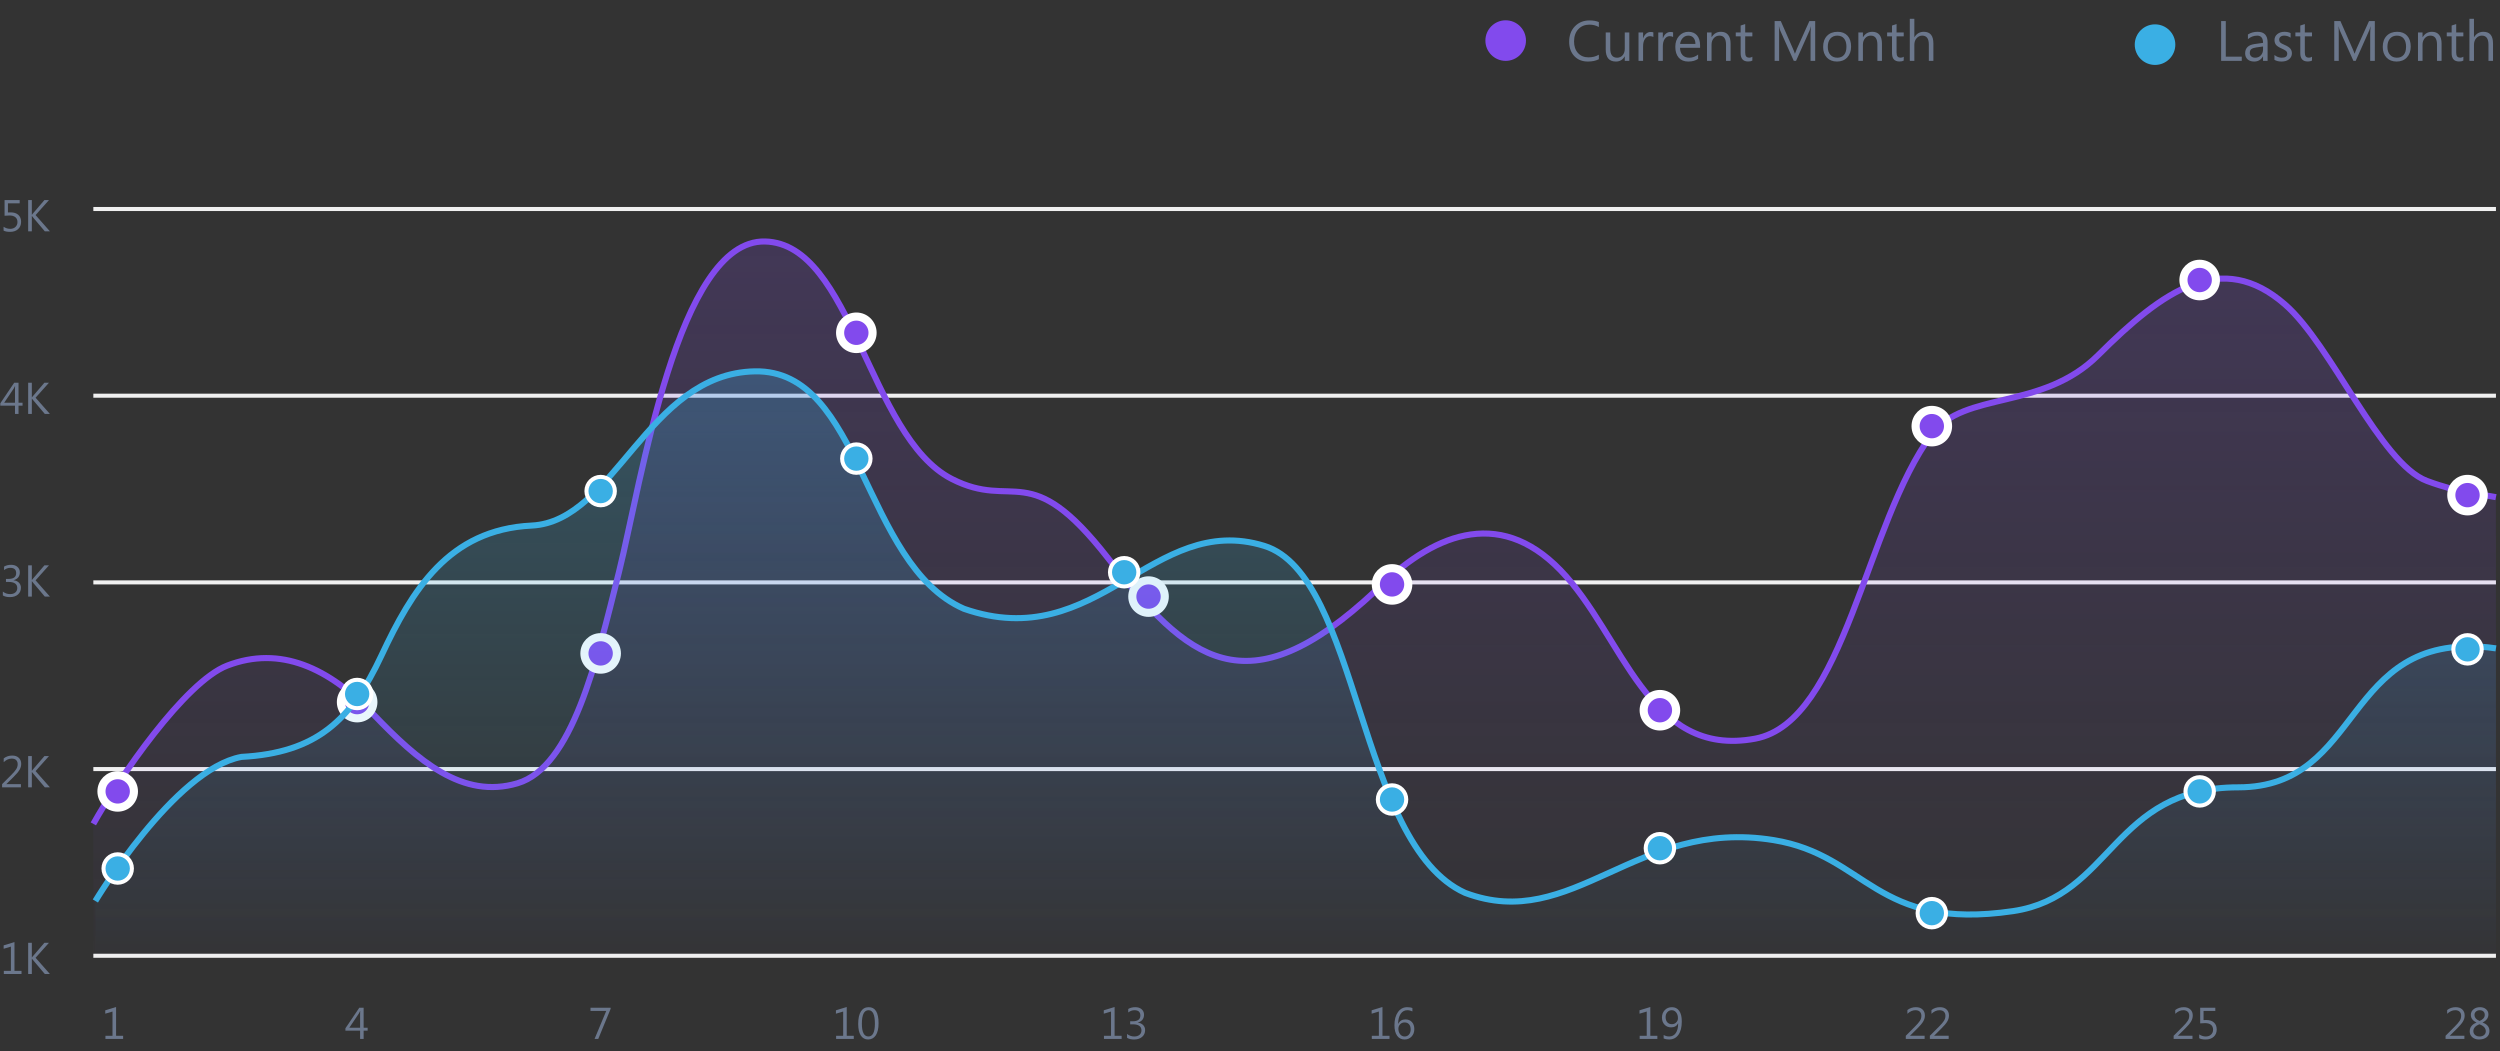 <svg width="616" height="259" viewBox="0 0 616 259" fill="none" xmlns="http://www.w3.org/2000/svg">
<rect x="0" y="0" width="616" height="259" fill="#333333" stroke="none"/>
<circle cx="371" cy="10" r="5" fill="#824AED"/>
<path d="M393.957 14.59C393.232 14.973 392.33 15.164 391.25 15.164C389.855 15.164 388.739 14.715 387.9 13.817C387.062 12.92 386.643 11.742 386.643 10.283C386.643 8.715 387.114 7.449 388.058 6.482C389.001 5.516 390.197 5.033 391.646 5.033C392.576 5.033 393.346 5.168 393.957 5.437V6.66C393.255 6.268 392.48 6.072 391.633 6.072C390.507 6.072 389.593 6.448 388.892 7.2C388.194 7.952 387.846 8.957 387.846 10.215C387.846 11.409 388.172 12.361 388.823 13.072C389.479 13.779 390.339 14.132 391.4 14.132C392.385 14.132 393.237 13.913 393.957 13.476V14.59ZM401.463 15H400.342V13.893H400.314C399.85 14.74 399.13 15.164 398.154 15.164C396.486 15.164 395.652 14.171 395.652 12.184V8H396.767V12.006C396.767 13.482 397.332 14.221 398.462 14.221C399.009 14.221 399.458 14.02 399.809 13.619C400.164 13.213 400.342 12.685 400.342 12.033V8H401.463V15ZM407.383 9.135C407.187 8.984 406.904 8.909 406.535 8.909C406.057 8.909 405.656 9.135 405.332 9.586C405.013 10.037 404.854 10.652 404.854 11.432V15H403.732V8H404.854V9.442H404.881C405.04 8.95 405.284 8.567 405.612 8.294C405.94 8.016 406.307 7.877 406.713 7.877C407.005 7.877 407.228 7.909 407.383 7.973V9.135ZM412.25 9.135C412.054 8.984 411.771 8.909 411.402 8.909C410.924 8.909 410.523 9.135 410.199 9.586C409.88 10.037 409.721 10.652 409.721 11.432V15H408.6V8H409.721V9.442H409.748C409.908 8.95 410.151 8.567 410.479 8.294C410.808 8.016 411.174 7.877 411.58 7.877C411.872 7.877 412.095 7.909 412.25 7.973V9.135ZM418.901 11.78H413.959C413.977 12.56 414.187 13.161 414.588 13.585C414.989 14.009 415.54 14.221 416.242 14.221C417.031 14.221 417.755 13.961 418.416 13.441V14.494C417.801 14.941 416.987 15.164 415.976 15.164C414.987 15.164 414.21 14.847 413.645 14.214C413.079 13.576 412.797 12.68 412.797 11.527C412.797 10.438 413.104 9.552 413.72 8.868C414.34 8.18 415.107 7.836 416.023 7.836C416.939 7.836 417.648 8.132 418.149 8.725C418.651 9.317 418.901 10.14 418.901 11.192V11.78ZM417.753 10.83C417.748 10.183 417.591 9.679 417.281 9.319C416.976 8.959 416.55 8.779 416.003 8.779C415.474 8.779 415.025 8.968 414.656 9.347C414.287 9.725 414.059 10.219 413.973 10.83H417.753ZM426.414 15H425.293V11.008C425.293 9.522 424.751 8.779 423.666 8.779C423.105 8.779 422.641 8.991 422.271 9.415C421.907 9.834 421.725 10.365 421.725 11.008V15H420.604V8H421.725V9.162H421.752C422.281 8.278 423.046 7.836 424.049 7.836C424.814 7.836 425.4 8.084 425.806 8.581C426.211 9.073 426.414 9.786 426.414 10.721V15ZM431.78 14.932C431.516 15.078 431.167 15.15 430.734 15.15C429.508 15.15 428.896 14.467 428.896 13.1V8.957H427.692V8H428.896V6.291L430.017 5.929V8H431.78V8.957H430.017V12.901C430.017 13.371 430.096 13.706 430.256 13.906C430.415 14.107 430.68 14.207 431.049 14.207C431.331 14.207 431.575 14.13 431.78 13.975V14.932ZM447.264 15H446.122V8.424C446.122 7.904 446.154 7.269 446.218 6.517H446.19C446.081 6.959 445.983 7.275 445.896 7.467L442.547 15H441.986L438.644 7.521C438.548 7.303 438.45 6.968 438.35 6.517H438.322C438.359 6.909 438.377 7.549 438.377 8.438V15H437.27V5.197H438.787L441.795 12.033C442.027 12.557 442.178 12.949 442.246 13.209H442.287C442.483 12.671 442.64 12.27 442.759 12.006L445.828 5.197H447.264V15ZM452.623 15.164C451.589 15.164 450.761 14.838 450.142 14.187C449.526 13.53 449.219 12.662 449.219 11.582C449.219 10.406 449.54 9.488 450.183 8.827C450.825 8.166 451.693 7.836 452.787 7.836C453.831 7.836 454.644 8.157 455.228 8.8C455.815 9.442 456.109 10.333 456.109 11.473C456.109 12.589 455.793 13.485 455.159 14.159C454.53 14.829 453.685 15.164 452.623 15.164ZM452.705 8.779C451.985 8.779 451.415 9.025 450.996 9.518C450.577 10.005 450.367 10.68 450.367 11.541C450.367 12.37 450.579 13.024 451.003 13.503C451.427 13.981 451.994 14.221 452.705 14.221C453.43 14.221 453.986 13.986 454.373 13.517C454.765 13.047 454.961 12.38 454.961 11.514C454.961 10.639 454.765 9.964 454.373 9.49C453.986 9.016 453.43 8.779 452.705 8.779ZM463.711 15H462.59V11.008C462.59 9.522 462.048 8.779 460.963 8.779C460.402 8.779 459.938 8.991 459.568 9.415C459.204 9.834 459.021 10.365 459.021 11.008V15H457.9V8H459.021V9.162H459.049C459.577 8.278 460.343 7.836 461.346 7.836C462.111 7.836 462.697 8.084 463.103 8.581C463.508 9.073 463.711 9.786 463.711 10.721V15ZM469.077 14.932C468.813 15.078 468.464 15.15 468.031 15.15C466.805 15.15 466.192 14.467 466.192 13.1V8.957H464.989V8H466.192V6.291L467.313 5.929V8H469.077V8.957H467.313V12.901C467.313 13.371 467.393 13.706 467.553 13.906C467.712 14.107 467.977 14.207 468.346 14.207C468.628 14.207 468.872 14.13 469.077 13.975V14.932ZM476.385 15H475.264V10.967C475.264 9.508 474.721 8.779 473.637 8.779C473.09 8.779 472.63 8.991 472.256 9.415C471.882 9.834 471.695 10.374 471.695 11.035V15H470.574V4.637H471.695V9.162H471.723C472.26 8.278 473.026 7.836 474.02 7.836C475.596 7.836 476.385 8.786 476.385 10.687V15Z" fill="#6B778C"/>
<circle cx="531" cy="11" r="5" fill="#3AAFE4"/>
<path d="M552.371 15H547.285V5.197H548.434V13.961H552.371V15ZM558.735 15H557.614V13.906H557.587C557.099 14.745 556.382 15.164 555.434 15.164C554.736 15.164 554.189 14.979 553.793 14.61C553.401 14.241 553.205 13.751 553.205 13.141C553.205 11.833 553.975 11.072 555.516 10.857L557.614 10.563C557.614 9.374 557.133 8.779 556.172 8.779C555.329 8.779 554.568 9.066 553.889 9.641V8.492C554.577 8.055 555.37 7.836 556.268 7.836C557.913 7.836 558.735 8.706 558.735 10.447V15ZM557.614 11.459L555.926 11.691C555.406 11.764 555.014 11.894 554.75 12.081C554.486 12.263 554.354 12.589 554.354 13.059C554.354 13.4 554.474 13.681 554.716 13.899C554.962 14.114 555.288 14.221 555.693 14.221C556.249 14.221 556.707 14.027 557.067 13.64C557.432 13.248 557.614 12.753 557.614 12.156V11.459ZM560.424 14.747V13.544C560.971 13.995 561.577 14.221 562.242 14.221C563.131 14.221 563.575 13.893 563.575 13.236C563.575 12.963 563.477 12.737 563.281 12.56C563.085 12.382 562.702 12.17 562.133 11.924C561.463 11.628 561.012 11.325 560.779 11.015C560.551 10.7 560.438 10.315 560.438 9.859C560.438 9.276 560.668 8.793 561.128 8.41C561.588 8.027 562.181 7.836 562.905 7.836C563.461 7.836 563.96 7.941 564.402 8.15V9.285C563.942 8.948 563.413 8.779 562.816 8.779C562.443 8.779 562.144 8.87 561.921 9.053C561.698 9.235 561.586 9.472 561.586 9.764C561.586 10.046 561.666 10.274 561.825 10.447C561.989 10.62 562.354 10.825 562.919 11.062C563.607 11.354 564.079 11.659 564.334 11.979C564.594 12.297 564.724 12.68 564.724 13.127C564.724 13.724 564.493 14.214 564.033 14.597C563.573 14.975 562.949 15.164 562.16 15.164C561.495 15.164 560.916 15.025 560.424 14.747ZM569.673 14.932C569.409 15.078 569.06 15.15 568.627 15.15C567.401 15.15 566.788 14.467 566.788 13.1V8.957H565.585V8H566.788V6.291L567.909 5.929V8H569.673V8.957H567.909V12.901C567.909 13.371 567.989 13.706 568.148 13.906C568.308 14.107 568.572 14.207 568.941 14.207C569.224 14.207 569.468 14.13 569.673 13.975V14.932ZM585.156 15H584.015V8.424C584.015 7.904 584.047 7.269 584.11 6.517H584.083C583.974 6.959 583.876 7.275 583.789 7.467L580.439 15H579.879L576.536 7.521C576.44 7.303 576.342 6.968 576.242 6.517H576.215C576.251 6.909 576.27 7.549 576.27 8.438V15H575.162V5.197H576.68L579.688 12.033C579.92 12.557 580.07 12.949 580.139 13.209H580.18C580.376 12.671 580.533 12.27 580.651 12.006L583.721 5.197H585.156V15ZM590.516 15.164C589.481 15.164 588.654 14.838 588.034 14.187C587.419 13.53 587.111 12.662 587.111 11.582C587.111 10.406 587.433 9.488 588.075 8.827C588.718 8.166 589.586 7.836 590.68 7.836C591.723 7.836 592.537 8.157 593.12 8.8C593.708 9.442 594.002 10.333 594.002 11.473C594.002 12.589 593.685 13.485 593.052 14.159C592.423 14.829 591.577 15.164 590.516 15.164ZM590.598 8.779C589.878 8.779 589.308 9.025 588.889 9.518C588.469 10.005 588.26 10.68 588.26 11.541C588.26 12.37 588.472 13.024 588.896 13.503C589.319 13.981 589.887 14.221 590.598 14.221C591.322 14.221 591.878 13.986 592.266 13.517C592.658 13.047 592.854 12.38 592.854 11.514C592.854 10.639 592.658 9.964 592.266 9.49C591.878 9.016 591.322 8.779 590.598 8.779ZM601.604 15H600.482V11.008C600.482 9.522 599.94 8.779 598.855 8.779C598.295 8.779 597.83 8.991 597.461 9.415C597.096 9.834 596.914 10.365 596.914 11.008V15H595.793V8H596.914V9.162H596.941C597.47 8.278 598.236 7.836 599.238 7.836C600.004 7.836 600.59 8.084 600.995 8.581C601.401 9.073 601.604 9.786 601.604 10.721V15ZM606.97 14.932C606.705 15.078 606.357 15.15 605.924 15.15C604.698 15.15 604.085 14.467 604.085 13.1V8.957H602.882V8H604.085V6.291L605.206 5.929V8H606.97V8.957H605.206V12.901C605.206 13.371 605.286 13.706 605.445 13.906C605.605 14.107 605.869 14.207 606.238 14.207C606.521 14.207 606.765 14.13 606.97 13.975V14.932ZM614.277 15H613.156V10.967C613.156 9.508 612.614 8.779 611.529 8.779C610.982 8.779 610.522 8.991 610.148 9.415C609.775 9.834 609.588 10.374 609.588 11.035V15H608.467V4.637H609.588V9.162H609.615C610.153 8.278 610.919 7.836 611.912 7.836C613.489 7.836 614.277 8.786 614.277 10.687V15Z" fill="#6B778C"/>
<path d="M30.336 256H25.98V255.227H27.721V249.243L25.938 249.775V248.937L28.602 248.126V255.227H30.336V256Z" fill="#6B778C"/>
<path d="M90.589 253.954H89.601V256H88.731V253.954H85.11V253.379L88.537 248.298H89.601V253.239H90.589V253.954ZM88.731 253.239V249.909C88.731 249.673 88.738 249.408 88.752 249.114H88.731C88.68 249.243 88.582 249.44 88.435 249.705L86.066 253.239H88.731Z" fill="#6B778C"/>
<path d="M150.46 248.577L147.409 256H146.496L149.38 249.093H145.497V248.298H150.46V248.577Z" fill="#6B778C"/>
<path d="M210.372 256H206.016V255.227H207.756V249.243L205.973 249.775V248.937L208.637 248.126V255.227H210.372V256ZM213.89 256.129C213.127 256.129 212.531 255.801 212.101 255.146C211.675 254.491 211.462 253.544 211.462 252.305C211.462 250.944 211.684 249.915 212.128 249.216C212.576 248.518 213.22 248.169 214.062 248.169C215.673 248.169 216.479 249.485 216.479 252.117C216.479 253.42 216.251 254.416 215.796 255.103C215.342 255.787 214.706 256.129 213.89 256.129ZM214.013 248.916C212.914 248.916 212.364 250.031 212.364 252.262C212.364 254.346 212.903 255.388 213.981 255.388C215.044 255.388 215.576 254.328 215.576 252.208C215.576 250.013 215.055 248.916 214.013 248.916Z" fill="#6B778C"/>
<path d="M276.372 256H272.016V255.227H273.756V249.243L271.973 249.775V248.937L274.637 248.126V255.227H276.372V256ZM277.704 255.715V254.765C278.23 255.18 278.824 255.388 279.487 255.388C280.024 255.388 280.452 255.253 280.771 254.985C281.093 254.716 281.254 254.355 281.254 253.9C281.254 252.894 280.54 252.391 279.111 252.391H278.472V251.644H279.079C280.35 251.644 280.985 251.171 280.985 250.226C280.985 249.352 280.5 248.916 279.53 248.916C278.989 248.916 278.479 249.1 277.999 249.469V248.609C278.493 248.316 279.077 248.169 279.75 248.169C280.398 248.169 280.916 248.341 281.302 248.685C281.693 249.028 281.888 249.469 281.888 250.006C281.888 251.019 281.372 251.671 280.341 251.961V251.982C280.896 252.036 281.336 252.231 281.662 252.568C281.992 252.901 282.156 253.318 282.156 253.819C282.156 254.51 281.907 255.069 281.41 255.495C280.916 255.918 280.262 256.129 279.449 256.129C278.719 256.129 278.137 255.991 277.704 255.715Z" fill="#6B778C"/>
<path d="M342.372 256H338.016V255.227H339.756V249.243L337.973 249.775V248.937L340.637 248.126V255.227H342.372V256ZM348.017 248.389V249.222C347.619 249.018 347.2 248.916 346.76 248.916C346.076 248.916 345.528 249.22 345.116 249.829C344.708 250.437 344.504 251.252 344.504 252.272H344.525C344.883 251.546 345.471 251.182 346.287 251.182C346.96 251.182 347.496 251.399 347.893 251.832C348.291 252.262 348.489 252.838 348.489 253.562C348.489 254.317 348.262 254.935 347.807 255.415C347.352 255.891 346.774 256.129 346.072 256.129C345.299 256.129 344.692 255.821 344.251 255.205C343.811 254.589 343.591 253.724 343.591 252.611C343.591 251.261 343.879 250.183 344.456 249.377C345.032 248.572 345.793 248.169 346.738 248.169C347.275 248.169 347.701 248.242 348.017 248.389ZM346.094 251.929C345.639 251.929 345.27 252.083 344.987 252.391C344.704 252.699 344.563 253.062 344.563 253.481C344.563 254.007 344.703 254.457 344.982 254.829C345.265 255.201 345.639 255.388 346.104 255.388C346.549 255.388 346.907 255.227 347.179 254.904C347.451 254.578 347.587 254.167 347.587 253.669C347.587 253.125 347.456 252.699 347.195 252.391C346.933 252.083 346.566 251.929 346.094 251.929Z" fill="#6B778C"/>
<path d="M408.372 256H404.016V255.227H405.756V249.243L403.973 249.775V248.937L406.637 248.126V255.227H408.372V256ZM409.924 255.871V255.022C410.354 255.266 410.808 255.388 411.288 255.388C411.986 255.388 412.529 255.107 412.916 254.544C413.306 253.982 413.501 253.184 413.501 252.149C413.494 252.153 413.487 252.153 413.479 252.149C413.15 252.811 412.577 253.143 411.761 253.143C411.102 253.143 410.561 252.919 410.139 252.471C409.716 252.024 409.505 251.447 409.505 250.742C409.505 249.99 409.736 249.374 410.198 248.894C410.663 248.411 411.258 248.169 411.981 248.169C412.74 248.169 413.331 248.47 413.753 249.071C414.18 249.669 414.393 250.541 414.393 251.687C414.393 253.109 414.117 254.204 413.565 254.974C413.014 255.744 412.248 256.129 411.267 256.129C410.751 256.129 410.303 256.043 409.924 255.871ZM411.9 248.916C411.474 248.916 411.118 249.077 410.832 249.399C410.549 249.718 410.407 250.124 410.407 250.618C410.407 251.159 410.547 251.585 410.826 251.896C411.105 252.204 411.483 252.358 411.959 252.358C412.375 252.358 412.726 252.217 413.012 251.934C413.302 251.651 413.447 251.306 413.447 250.897C413.447 250.314 413.304 249.838 413.018 249.469C412.731 249.1 412.359 248.916 411.9 248.916Z" fill="#6B778C"/>
<path d="M474.227 256H469.586V255.216L471.831 252.965C472.404 252.392 472.812 251.916 473.056 251.537C473.303 251.153 473.426 250.745 473.426 250.312C473.426 249.868 473.299 249.524 473.045 249.281C472.791 249.037 472.429 248.916 471.96 248.916C471.272 248.916 470.614 249.209 469.983 249.796V248.873C470.585 248.403 471.285 248.169 472.083 248.169C472.771 248.169 473.312 248.355 473.706 248.728C474.099 249.1 474.296 249.599 474.296 250.226C474.296 250.72 474.16 251.204 473.888 251.676C473.616 252.145 473.127 252.729 472.422 253.427L470.644 255.184V255.205H474.227V256ZM480.156 256H475.516V255.216L477.761 252.965C478.334 252.392 478.742 251.916 478.985 251.537C479.232 251.153 479.356 250.745 479.356 250.312C479.356 249.868 479.229 249.524 478.975 249.281C478.72 249.037 478.359 248.916 477.89 248.916C477.202 248.916 476.543 249.209 475.913 249.796V248.873C476.515 248.403 477.215 248.169 478.013 248.169C478.701 248.169 479.241 248.355 479.635 248.728C480.029 249.1 480.226 249.599 480.226 250.226C480.226 250.72 480.09 251.204 479.818 251.676C479.546 252.145 479.057 252.729 478.352 253.427L476.574 255.184V255.205H480.156V256Z" fill="#6B778C"/>
<path d="M540.227 256H535.586V255.216L537.831 252.965C538.404 252.392 538.812 251.916 539.056 251.537C539.303 251.153 539.426 250.745 539.426 250.312C539.426 249.868 539.299 249.524 539.045 249.281C538.791 249.037 538.429 248.916 537.96 248.916C537.272 248.916 536.614 249.209 535.983 249.796V248.873C536.585 248.403 537.285 248.169 538.083 248.169C538.771 248.169 539.312 248.355 539.706 248.728C540.099 249.1 540.296 249.599 540.296 250.226C540.296 250.72 540.16 251.204 539.888 251.676C539.616 252.145 539.127 252.729 538.422 253.427L536.644 255.184V255.205H540.227V256ZM541.881 255.812V254.877C542.407 255.218 542.943 255.388 543.487 255.388C544.031 255.388 544.47 255.234 544.803 254.926C545.136 254.618 545.302 254.21 545.302 253.701C545.302 253.196 545.132 252.802 544.792 252.52C544.452 252.237 543.965 252.095 543.331 252.095C543.116 252.095 542.713 252.117 542.123 252.16V248.298H545.85V249.093H542.955V251.349C543.191 251.334 543.41 251.327 543.61 251.327C544.434 251.327 545.071 251.535 545.522 251.95C545.974 252.362 546.199 252.928 546.199 253.647C546.199 254.392 545.956 254.992 545.469 255.447C544.985 255.902 544.321 256.129 543.476 256.129C542.764 256.129 542.232 256.023 541.881 255.812Z" fill="#6B778C"/>
<path d="M607.227 256H602.586V255.216L604.831 252.965C605.404 252.392 605.812 251.916 606.056 251.537C606.303 251.153 606.426 250.745 606.426 250.312C606.426 249.868 606.299 249.524 606.045 249.281C605.791 249.037 605.429 248.916 604.96 248.916C604.272 248.916 603.614 249.209 602.983 249.796V248.873C603.585 248.403 604.285 248.169 605.083 248.169C605.771 248.169 606.312 248.355 606.706 248.728C607.099 249.1 607.296 249.599 607.296 250.226C607.296 250.72 607.16 251.204 606.888 251.676C606.616 252.145 606.127 252.729 605.422 253.427L603.644 255.184V255.205H607.227V256ZM610.202 251.961V251.939C609.278 251.51 608.816 250.887 608.816 250.07C608.816 249.515 609.028 249.061 609.45 248.706C609.873 248.348 610.417 248.169 611.083 248.169C611.685 248.169 612.179 248.335 612.565 248.668C612.952 249.001 613.146 249.429 613.146 249.952C613.146 250.804 612.669 251.467 611.717 251.939V251.961C612.841 252.362 613.403 253.057 613.403 254.045C613.403 254.682 613.174 255.189 612.716 255.565C612.257 255.941 611.62 256.129 610.804 256.129C610.145 256.129 609.602 255.943 609.176 255.57C608.75 255.198 608.537 254.715 608.537 254.12C608.537 253.132 609.092 252.412 610.202 251.961ZM612.243 250.06C612.243 249.705 612.132 249.426 611.91 249.222C611.688 249.018 611.386 248.916 611.002 248.916C610.644 248.916 610.34 249.023 610.089 249.238C609.842 249.449 609.719 249.719 609.719 250.049C609.719 250.718 610.136 251.223 610.97 251.563C611.819 251.213 612.243 250.711 612.243 250.06ZM610.911 252.38C609.93 252.77 609.439 253.336 609.439 254.077C609.439 254.46 609.581 254.775 609.864 255.022C610.15 255.266 610.526 255.388 610.992 255.388C611.436 255.388 611.797 255.268 612.077 255.028C612.36 254.784 612.501 254.478 612.501 254.109C612.501 253.336 611.971 252.759 610.911 252.38Z" fill="#6B778C"/>
<path d="M5.301 240H0.945V239.227H2.686V233.243L0.902 233.775V232.937L3.566 232.126V239.227H5.301V240ZM12.3 240H11.043L8.067 236.477C7.956 236.344 7.888 236.255 7.863 236.208H7.842V240H6.939V232.298H7.842V235.918H7.863C7.913 235.839 7.981 235.751 8.067 235.655L10.946 232.298H12.069L8.766 235.993L12.3 240Z" fill="#6B778C"/>
<path d="M5.156 194H0.516V193.216L2.761 190.965C3.334 190.392 3.742 189.916 3.985 189.537C4.232 189.153 4.356 188.745 4.356 188.312C4.356 187.868 4.229 187.524 3.975 187.281C3.72 187.037 3.359 186.916 2.89 186.916C2.202 186.916 1.543 187.209 0.913 187.796V186.873C1.515 186.403 2.215 186.169 3.013 186.169C3.701 186.169 4.241 186.355 4.635 186.728C5.029 187.1 5.226 187.599 5.226 188.226C5.226 188.72 5.09 189.204 4.818 189.676C4.546 190.145 4.057 190.729 3.352 191.427L1.574 193.184V193.205H5.156V194ZM12.3 194H11.043L8.067 190.477C7.956 190.344 7.888 190.255 7.863 190.208H7.842V194H6.939V186.298H7.842V189.918H7.863C7.913 189.839 7.981 189.751 8.067 189.655L10.946 186.298H12.069L8.766 189.993L12.3 194Z" fill="#6B778C"/>
<path d="M0.704 146.715V145.765C1.23 146.18 1.824 146.388 2.487 146.388C3.024 146.388 3.452 146.253 3.771 145.985C4.093 145.716 4.254 145.355 4.254 144.9C4.254 143.894 3.54 143.391 2.111 143.391H1.472V142.644H2.079C3.35 142.644 3.985 142.171 3.985 141.226C3.985 140.352 3.5 139.916 2.53 139.916C1.989 139.916 1.479 140.1 0.999 140.469V139.609C1.493 139.316 2.077 139.169 2.75 139.169C3.398 139.169 3.916 139.341 4.302 139.685C4.693 140.028 4.888 140.469 4.888 141.006C4.888 142.019 4.372 142.671 3.341 142.961V142.982C3.896 143.036 4.336 143.231 4.662 143.568C4.992 143.901 5.156 144.318 5.156 144.819C5.156 145.51 4.907 146.069 4.41 146.495C3.916 146.918 3.262 147.129 2.449 147.129C1.719 147.129 1.137 146.991 0.704 146.715ZM12.3 147H11.043L8.067 143.477C7.956 143.344 7.888 143.255 7.863 143.208H7.842V147H6.939V139.298H7.842V142.918H7.863C7.913 142.839 7.981 142.751 8.067 142.655L10.946 139.298H12.069L8.766 142.993L12.3 147Z" fill="#6B778C"/>
<path d="M5.554 99.954H4.565V102H3.695V99.954H0.075V99.379L3.502 94.298H4.565V99.239H5.554V99.954ZM3.695 99.239V95.909C3.695 95.673 3.702 95.408 3.717 95.114H3.695C3.645 95.243 3.547 95.44 3.4 95.705L1.031 99.239H3.695ZM12.3 102H11.043L8.067 98.477C7.956 98.344 7.888 98.255 7.863 98.208H7.842V102H6.939V94.298H7.842V97.918H7.863C7.913 97.839 7.981 97.751 8.067 97.655L10.946 94.298H12.069L8.766 97.993L12.3 102Z" fill="#6B778C"/>
<path d="M0.881 56.812V55.877C1.407 56.218 1.943 56.388 2.487 56.388C3.031 56.388 3.47 56.234 3.803 55.926C4.136 55.618 4.302 55.21 4.302 54.701C4.302 54.196 4.132 53.802 3.792 53.52C3.452 53.237 2.965 53.095 2.331 53.095C2.116 53.095 1.713 53.117 1.123 53.16V49.298H4.85V50.093H1.955V52.349C2.191 52.334 2.41 52.327 2.61 52.327C3.434 52.327 4.071 52.535 4.522 52.95C4.974 53.362 5.199 53.928 5.199 54.648C5.199 55.392 4.956 55.992 4.469 56.447C3.985 56.901 3.321 57.129 2.476 57.129C1.764 57.129 1.232 57.023 0.881 56.812ZM12.3 57H11.043L8.067 53.477C7.956 53.344 7.888 53.255 7.863 53.208H7.842V57H6.939V49.298H7.842V52.918H7.863C7.913 52.839 7.981 52.752 8.067 52.655L10.946 49.298H12.069L8.766 52.993L12.3 57Z" fill="#6B778C"/>
<line x1="23" y1="235.5" x2="615" y2="235.5" stroke="#F0F0F0"/>
<line x1="23" y1="189.5" x2="615" y2="189.5" stroke="#F0F0F0"/>
<line x1="23" y1="143.5" x2="615" y2="143.5" stroke="#F0F0F0"/>
<line x1="23" y1="97.5" x2="615" y2="97.5" stroke="#F0F0F0"/>
<line x1="23" y1="51.5" x2="615" y2="51.5" stroke="#F0F0F0"/>
<path fill-rule="evenodd" clip-rule="evenodd" d="M615 122.722C614.13 122.527 613.171 122.367 612.087 122.185C608.846 121.643 604.484 120.913 598 118.5C591.478 116.073 584.795 105.624 578.133 95.208C573.049 87.258 567.978 79.329 563 75C547.388 61.424 533.078 71.464 517 87.5C509.815 94.667 501.159 96.741 493.383 98.605C486.235 100.318 479.832 101.852 476 107C469.658 115.521 465.001 128.09 460.393 140.526C453.12 160.157 445.968 179.459 432.5 182C414.033 185.485 405.521 171.729 396.812 157.655C393.024 151.533 389.198 145.35 384.5 140.5C369 124.5 352.5 132 339 145.5C307 175.5 292.5 162.5 273 137.5C260.45 121.411 254.528 121.242 247.768 121.05C244.025 120.944 240.025 120.83 234.5 118C225.044 113.157 219.099 100.441 213.327 88.097C206.586 73.68 200.083 59.77 188.5 59.5C170.351 59.078 161.11 101.765 155.361 128.315C154.3 133.218 153.357 137.571 152.5 141C152.297 141.811 152.094 142.627 151.89 143.447C146.548 164.886 140.503 189.148 127.5 193C114 197 103 187.5 92 176C81 164.5 69 159 56 164C45.6 168 29.333 191.667 23 203V235.5H615V122.722Z" fill="url(#paint0_linear_7_294)"/>
<path d="M23 203C29.333 191.667 45.6 168 56 164C69 159 81 164.5 92 176C103 187.5 114 197 127.5 193C141 189 147 163 152.5 141C158 119 167 59 188.5 59.5C210 60 214 107.5 234.5 118C250 125.939 253.5 112.5 273 137.5C292.5 162.5 307 175.5 339 145.5C352.5 132 369 124.5 384.5 140.5C400 156.5 406 187 432.5 182C454.5 177.849 459.646 128.971 476 107C484 96.252 503.21 101.255 517 87.5C533.078 71.464 547.388 61.424 563 75C574.5 85 586.5 114.221 598 118.5C606.246 121.568 611.559 121.8 615 122.5" stroke="#824AED" stroke-width="1.5"/>
<circle cx="29" cy="195" r="4" fill="#824AED" stroke="white" stroke-width="2"/>
<circle cx="88" cy="173" r="4" fill="#824AED" stroke="white" stroke-width="2"/>
<circle cx="148" cy="161" r="4" fill="#824AED" stroke="white" stroke-width="2"/>
<circle cx="211" cy="82" r="4" fill="#824AED" stroke="white" stroke-width="2"/>
<circle cx="283" cy="147" r="4" fill="#824AED" stroke="white" stroke-width="2"/>
<circle cx="343" cy="144" r="4" fill="#824AED" stroke="white" stroke-width="2"/>
<circle cx="409" cy="175" r="4" fill="#824AED" stroke="white" stroke-width="2"/>
<circle cx="476" cy="105" r="4" fill="#824AED" stroke="white" stroke-width="2"/>
<circle cx="542" cy="69" r="4" fill="#824AED" stroke="white" stroke-width="2"/>
<circle cx="608" cy="122" r="4" fill="#824AED" stroke="white" stroke-width="2"/>
<path fill-rule="evenodd" clip-rule="evenodd" d="M23.5 222C23.5 222 43 189.539 59.5 186.5C78 185.5 86.5 177.5 94 161.5C101.5 145.5 110.5 130.5 131 129.5C140.527 129.035 147.354 120.903 154.594 112.281C162.931 102.349 171.816 91.768 186 91.5C200.254 91.231 206.841 104.994 213.776 119.484C219.733 131.932 225.947 144.917 237.5 150C254.929 156.074 266.918 149.037 278.403 142.297C288.665 136.275 298.524 130.489 311.5 134.5C323.053 138.071 328.805 155.893 334.816 174.518C341.033 193.78 347.527 213.899 361 220C374.419 225.064 385.018 220.255 396.626 214.988C407.942 209.854 420.217 204.285 437 207C446.01 208.457 451.797 212.226 457.548 215.97C466.477 221.784 475.319 227.541 496 224.5C507.072 222.872 513.14 216.486 519.327 209.976C526.831 202.08 534.509 194 551.5 194C566.143 194 572.642 185.522 579.218 176.943C586.563 167.361 594.005 157.653 613 159.5C613.686 159.567 614.352 159.654 615 159.76V235H23.5V222Z" fill="url(#paint1_linear_7_294)"/>
<path d="M23.5 222C23.5 222 43 189.539 59.5 186.5C78 185.5 86.5 177.5 94 161.5C101.5 145.5 110.5 130.5 131 129.5C151.5 128.5 159.5 92 186 91.5C212.5 91 212.5 139 237.5 150C270.5 161.5 284 126 311.5 134.5C335 141.764 334.5 208 361 220C387.5 230 403 201.5 437 207C460 210.721 462 229.5 496 224.5C520.5 220.897 520.5 194 551.5 194C582.5 194 577 156 613 159.5C613.686 159.567 614.352 159.654 615 159.76" stroke="#3AAFE4" stroke-width="1.5"/>
<circle cx="608" cy="160" r="3.5" fill="#3AAFE4" stroke="white"/>
<circle cx="542" cy="195" r="3.5" fill="#3AAFE4" stroke="white"/>
<circle cx="476" cy="225" r="3.5" fill="#3AAFE4" stroke="white"/>
<circle cx="409" cy="209" r="3.5" fill="#3AAFE4" stroke="white"/>
<circle cx="343" cy="197" r="3.5" fill="#3AAFE4" stroke="white"/>
<circle cx="277" cy="141" r="3.5" fill="#3AAFE4" stroke="white"/>
<circle cx="211" cy="113" r="3.5" fill="#3AAFE4" stroke="white"/>
<circle cx="148" cy="121" r="3.5" fill="#3AAFE4" stroke="white"/>
<path d="M88 174.5C89.933 174.5 91.5 172.933 91.5 171C91.5 169.067 89.933 167.5 88 167.5C86.067 167.5 84.5 169.067 84.5 171C84.5 172.933 86.067 174.5 88 174.5Z" fill="#3AAFE4" stroke="white"/>
<circle cx="29" cy="214" r="3.5" fill="#3AAFE4" stroke="white"/>
<defs>
<linearGradient id="paint0_linear_7_294" x1="347" y1="59.497" x2="347" y2="235.5" gradientUnits="userSpaceOnUse">
<stop stop-color="#824AED" stop-opacity="0.19"/>
<stop offset="1" stop-color="#824AED" stop-opacity="0.01"/>
</linearGradient>
<linearGradient id="paint1_linear_7_294" x1="347" y1="91.496" x2="347" y2="235" gradientUnits="userSpaceOnUse">
<stop stop-color="#3AAFE4" stop-opacity="0.26"/>
<stop offset="1" stop-color="#3AAFE4" stop-opacity="0.01"/>
</linearGradient>
</defs>
</svg>
